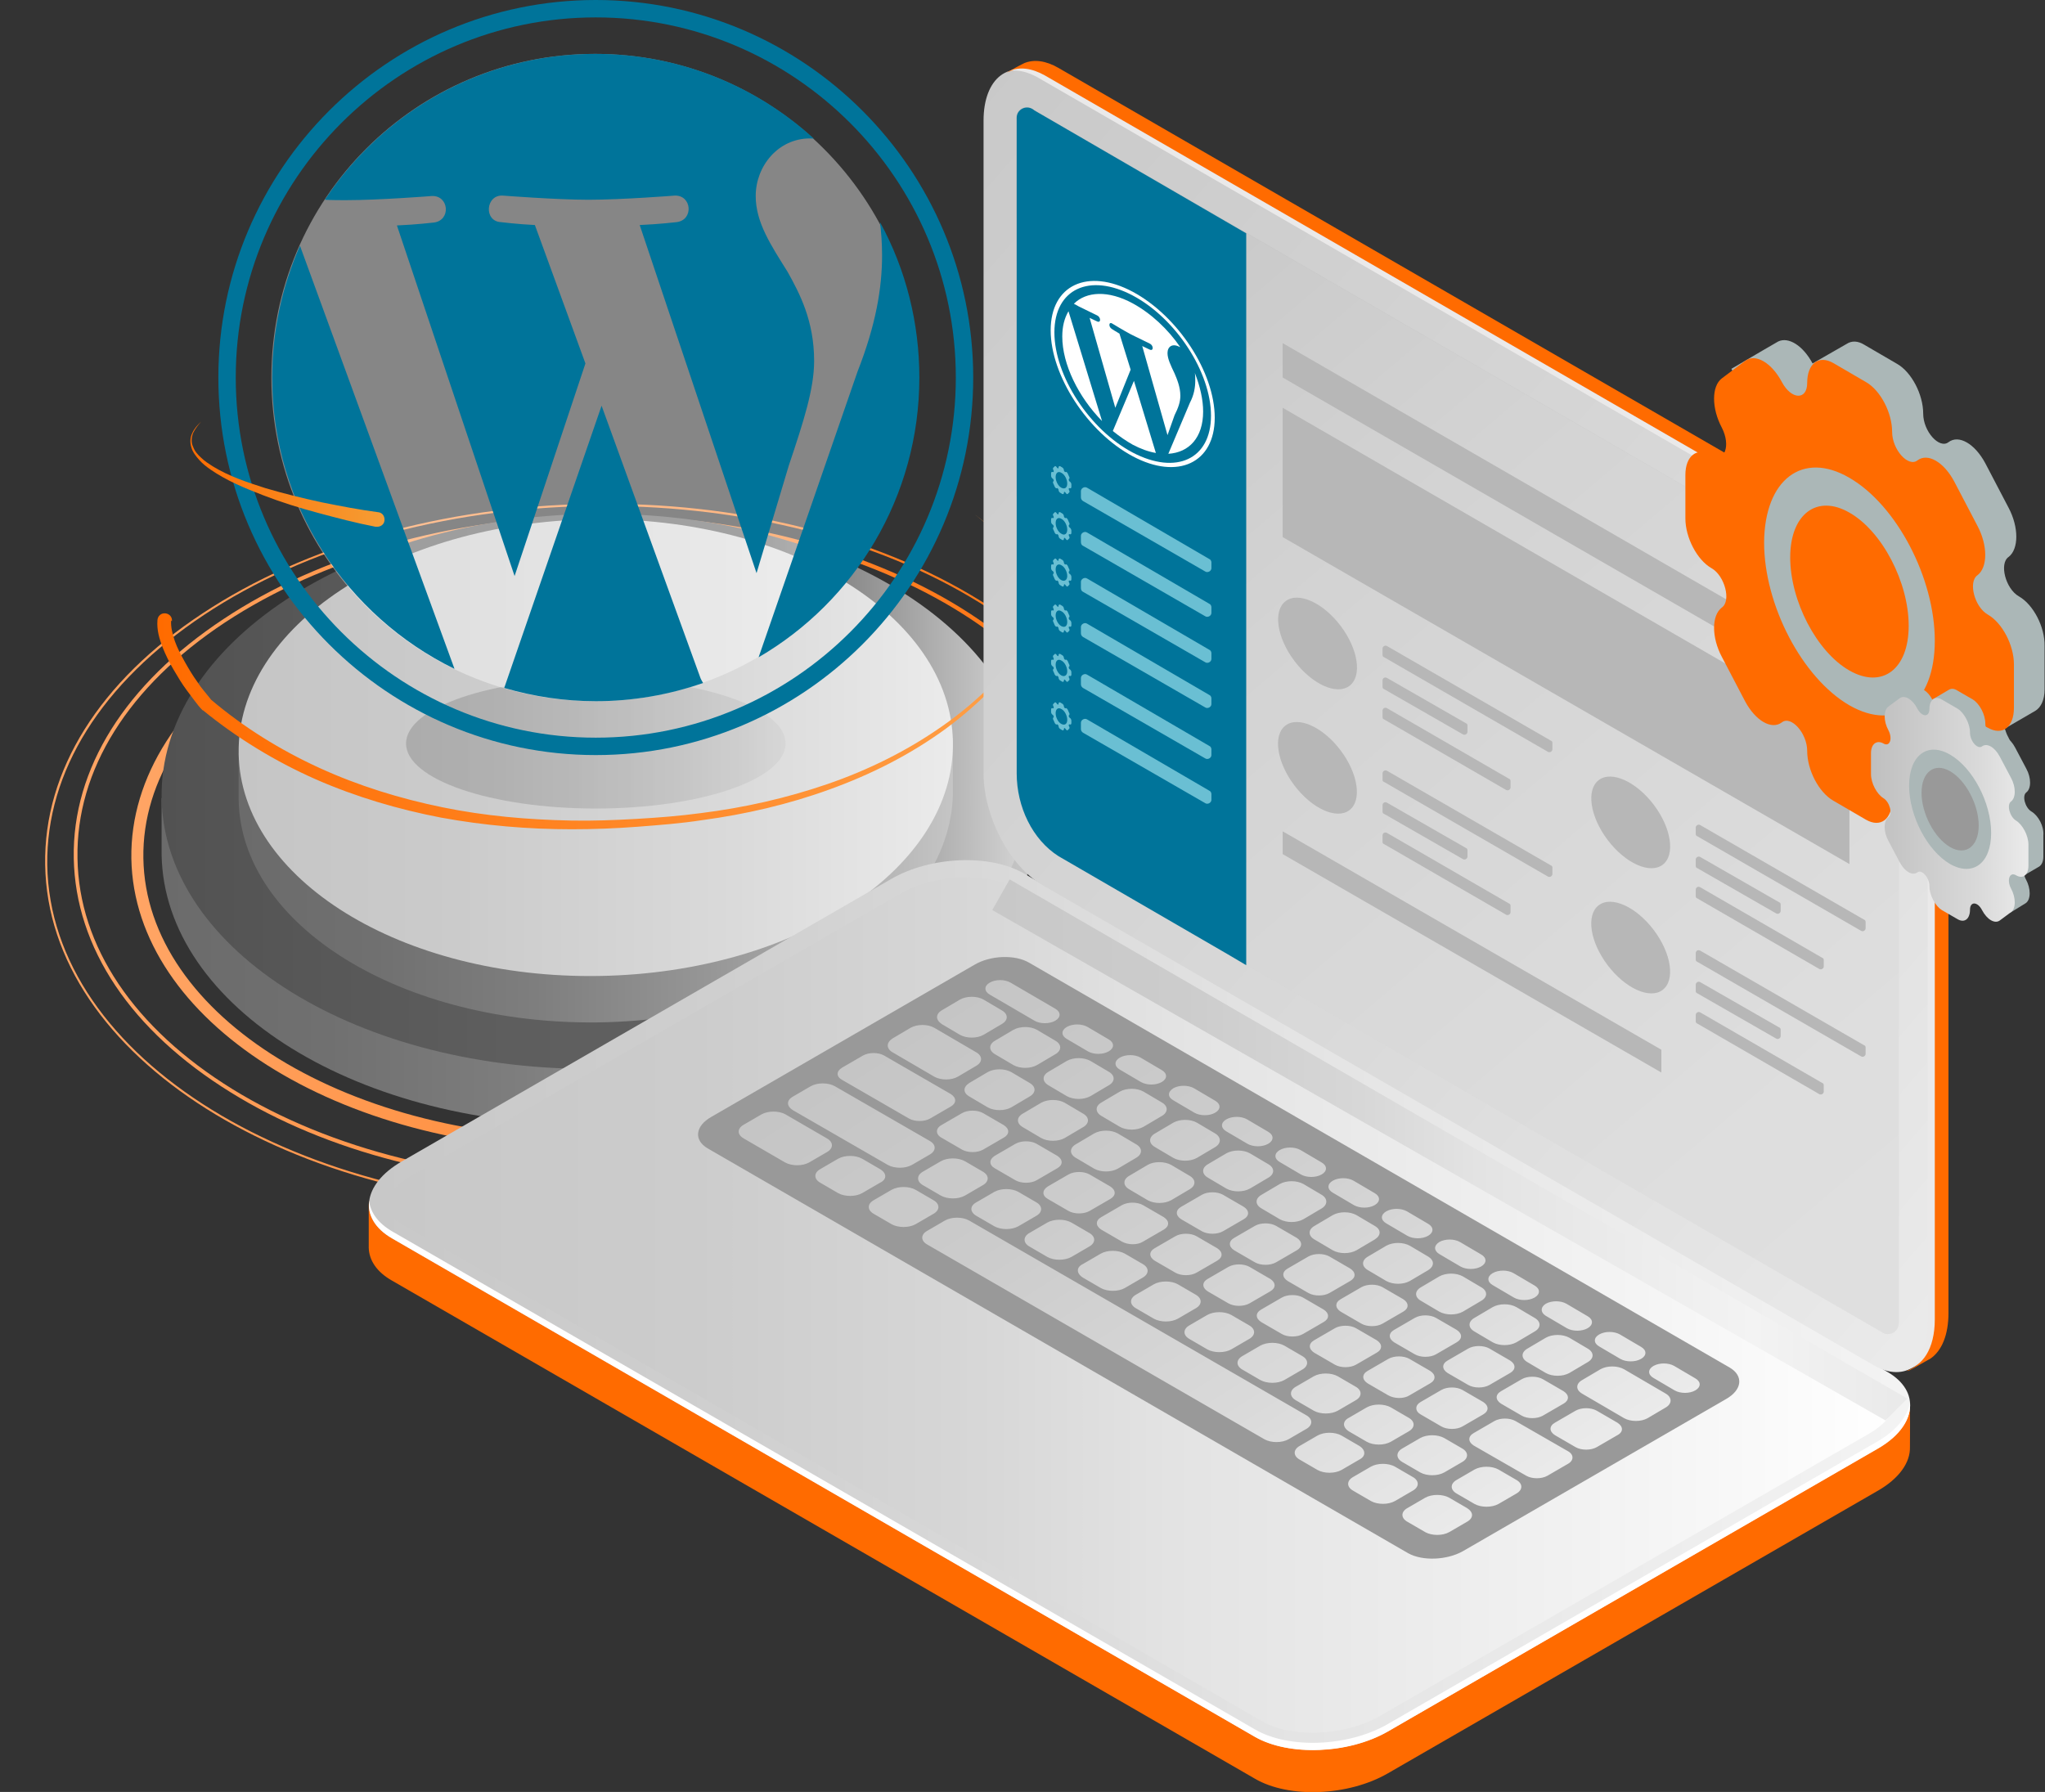 <svg width="453" height="397" viewBox="0 0 453 397" fill="none" xmlns="http://www.w3.org/2000/svg">
<rect x="0" y="0" width="453" height="397" fill="#333333" stroke="none"/>
<g clip-path="url(#clip0)">
<path d="M130.141 262.402C100.406 262.402 72.415 255.24 51.123 242.019C29.005 228.339 16.707 209.977 16.34 190.145C15.973 170.313 27.812 151.492 49.471 137.169C71.038 122.846 99.947 114.766 130.783 114.215C194.475 113.206 246.878 145.616 247.521 186.381C248.163 227.237 196.861 261.3 133.078 262.31C132.16 262.402 131.151 262.402 130.141 262.402ZM133.628 115.134C132.619 115.134 131.701 115.134 130.692 115.134C100.039 115.593 71.313 123.764 49.838 137.903C28.455 152.042 16.799 170.589 17.166 190.145C17.442 209.609 29.648 227.788 51.49 241.285C73.424 254.781 102.333 261.943 132.986 261.484C196.219 260.474 247.154 226.87 246.511 186.472C245.961 146.717 195.576 115.134 133.628 115.134Z" fill="url(#paint0_linear)"/>
<path d="M130.141 267.727C64.247 267.727 10.65 234.032 10.008 191.614C9.641 170.772 22.03 150.941 44.882 135.883C67.642 120.826 98.112 112.196 130.692 111.645V111.828V111.645C163.272 111.094 194.016 118.714 217.235 133.129C240.546 147.452 253.578 166.916 253.853 187.758C254.129 208.599 241.831 228.431 218.979 243.488C196.219 258.546 165.75 267.176 133.17 267.727C132.16 267.727 131.151 267.727 130.141 267.727ZM133.812 112.104C132.802 112.104 131.701 112.104 130.692 112.104C98.203 112.655 67.826 121.193 45.158 136.251C22.489 151.308 10.191 170.956 10.467 191.614C11.109 234.399 66.174 268.278 133.17 267.268C165.658 266.717 196.035 258.178 218.704 243.121C241.372 228.064 253.67 208.416 253.394 187.758C253.119 167.1 240.087 147.819 216.96 133.496C194.567 119.632 165.107 112.104 133.812 112.104Z" fill="url(#paint1_linear)"/>
<path d="M130.416 254.781C74.893 254.781 29.739 226.136 29.097 190.237C28.546 153.695 74.158 123.305 130.875 122.387C187.592 121.469 234.213 150.482 234.764 186.931C235.039 204.743 224.577 221.637 205.213 234.399C186.032 247.069 160.427 254.322 133.078 254.781C132.16 254.781 131.242 254.781 130.416 254.781ZM133.445 124.958C132.619 124.958 131.701 124.958 130.875 124.958C75.627 125.876 31.208 155.072 31.758 190.145C32.309 225.218 77.738 253.037 132.894 252.119C159.784 251.66 184.839 244.59 203.653 232.195C222.191 219.892 232.286 203.825 232.011 186.931C231.552 152.41 187.5 124.958 133.445 124.958Z" fill="url(#paint2_linear)"/>
<path d="M132.986 249.181C186.124 248.355 228.707 220.168 228.156 186.197L228.065 172.609L35.797 176.832V189.319C36.347 223.198 79.849 250.099 132.986 249.181Z" fill="url(#paint3_linear)"/>
<path d="M130.967 113.848C77.921 114.675 35.246 142.861 35.797 176.832C36.347 210.803 79.848 237.612 132.894 236.786C185.94 235.96 228.615 207.773 228.065 173.802C227.514 139.831 184.013 113.022 130.967 113.848Z" fill="url(#paint4_linear)"/>
<path d="M132.802 226.503C176.487 225.768 211.545 202.632 211.086 174.629V163.427L52.867 166.916V177.199C53.325 205.111 89.118 227.146 132.802 226.503Z" fill="url(#paint5_linear)"/>
<path d="M131.15 115.042C87.466 115.776 52.408 138.913 52.867 166.916C53.325 194.828 89.118 216.954 132.802 216.22C176.487 215.485 211.545 192.349 211.086 164.346C210.627 136.434 174.835 114.399 131.15 115.042Z" fill="url(#paint6_linear)"/>
<path opacity="0.31" d="M131.976 179.127C155.191 179.127 174.009 172.674 174.009 164.713C174.009 156.752 155.191 150.298 131.976 150.298C108.762 150.298 89.944 156.752 89.944 164.713C89.944 172.674 108.762 179.127 131.976 179.127Z" fill="url(#paint7_linear)"/>
<path opacity="0.41" d="M131.793 155.348C171.379 155.348 203.469 123.244 203.469 83.642C203.469 44.04 171.379 11.936 131.793 11.936C92.207 11.936 60.117 44.04 60.117 83.642C60.117 123.244 92.207 155.348 131.793 155.348Z" fill="white"/>
<path d="M60.3 83.642C60.3 112.012 76.82 136.526 100.681 148.186L66.449 54.445C62.411 63.627 60.3 73.542 60.3 83.642ZM180.342 79.969C180.342 71.063 177.13 65.004 174.468 60.229C170.797 54.353 167.401 49.304 167.401 43.428C167.401 36.817 172.357 30.666 179.424 30.666C179.699 30.666 180.066 30.666 180.342 30.757C167.585 19.097 150.607 11.936 131.885 11.936C106.83 11.936 84.804 24.79 71.956 44.254C73.608 44.346 75.26 44.346 76.544 44.346C84.07 44.346 95.634 43.428 95.634 43.428C99.488 43.244 99.947 48.844 96.092 49.304C96.092 49.304 92.238 49.763 87.924 49.946L113.989 127.62L129.682 80.52L118.485 49.855C114.631 49.671 110.96 49.212 110.96 49.212C107.105 49.028 107.564 43.06 111.419 43.336C111.419 43.336 123.258 44.254 130.324 44.254C137.85 44.254 149.414 43.336 149.414 43.336C153.268 43.152 153.727 48.753 149.872 49.212C149.872 49.212 146.018 49.671 141.704 49.855L167.585 126.978L174.743 103.106C178.047 93.282 180.342 86.121 180.342 79.969Z" fill="#00749A"/>
<path d="M133.261 89.885L111.694 152.41C118.302 154.338 125.093 155.348 131.976 155.348C140.052 155.348 148.129 153.971 155.746 151.308C155.562 151.033 155.379 150.665 155.195 150.298L133.261 89.885ZM194.934 49.212C195.209 51.507 195.393 53.986 195.393 56.557C195.393 63.81 194.016 71.981 189.978 82.264L168.044 145.616C189.335 133.221 203.652 110.084 203.652 83.642C203.652 71.614 200.716 59.77 194.934 49.212Z" fill="#00749A"/>
<path d="M131.976 0C85.906 0 48.37 37.552 48.37 83.642C48.37 129.732 85.906 167.284 131.976 167.284C178.047 167.284 215.583 129.732 215.583 83.642C215.583 37.552 178.047 0 131.976 0ZM131.976 163.427C88.016 163.427 52.224 127.62 52.224 83.642C52.224 39.663 88.016 3.856 131.976 3.856C175.936 3.856 211.729 39.663 211.729 83.642C211.729 127.62 175.936 163.427 131.976 163.427Z" fill="#00749A"/>
<path d="M37.907 137.536C37.816 138.822 38.183 140.474 38.733 142.035C39.284 143.596 40.11 145.157 40.936 146.626C41.762 148.095 42.68 149.655 43.689 151.033C44.148 151.767 44.699 152.502 45.249 153.144C45.8 153.787 46.351 154.522 46.809 155.072L46.718 154.981C53.968 161.132 62.136 166.182 70.763 170.13C79.389 174.078 88.567 176.924 98.02 178.852C107.381 180.78 117.017 181.606 126.562 181.79C131.334 181.882 136.198 181.698 140.97 181.423C145.743 181.147 150.515 180.78 155.287 180.137C164.832 178.944 174.193 176.832 183.278 173.711C192.364 170.589 201.083 166.274 208.884 160.765C212.83 158.01 216.501 154.889 219.897 151.492C223.384 148.278 225.862 143.871 226.688 139.189C227.514 134.506 226.871 129.548 224.944 125.141C223.017 120.734 219.897 116.878 215.95 114.032C219.897 116.786 223.109 120.643 225.128 125.05C227.147 129.457 227.881 134.414 227.055 139.281C226.321 144.055 223.843 148.646 220.355 151.951C216.96 155.44 213.289 158.653 209.434 161.499C201.633 167.192 192.915 171.599 183.737 174.904C174.652 178.209 165.107 180.413 155.563 181.698C150.79 182.433 145.926 182.8 141.154 183.167C136.29 183.535 131.518 183.718 126.653 183.718C116.925 183.718 107.289 182.892 97.744 181.147C88.2 179.311 78.839 176.557 69.845 172.609C60.943 168.661 52.499 163.519 44.974 157.368H44.882C44.148 156.633 43.597 155.899 43.047 155.164C42.496 154.43 41.945 153.695 41.395 152.961C40.294 151.492 39.376 149.931 38.458 148.37C37.54 146.809 36.714 145.157 35.98 143.32C35.338 141.576 34.695 139.648 34.879 137.353C34.971 136.434 35.705 135.792 36.623 135.884C37.54 135.975 38.183 136.71 38.091 137.628C37.907 137.444 37.907 137.444 37.907 137.536Z" fill="url(#paint8_linear)"/>
<path d="M83.152 116.695C78.839 115.868 74.709 114.766 70.579 113.665C66.449 112.563 62.319 111.278 58.281 109.717C54.243 108.156 50.205 106.503 46.626 104.024C45.708 103.382 44.882 102.739 44.148 101.913C43.414 101.086 42.68 100.168 42.404 99.158C42.037 98.056 42.129 96.863 42.588 95.945C43.047 94.935 43.781 94.109 44.607 93.374C43.873 94.109 43.23 95.027 42.771 95.945C42.404 96.955 42.312 98.056 42.771 98.975C43.138 99.985 43.781 100.719 44.607 101.454C45.341 102.188 46.259 102.739 47.085 103.29C50.664 105.493 54.794 106.871 58.832 108.156C62.87 109.35 67 110.359 71.222 111.278C75.351 112.104 79.573 112.93 83.795 113.481C84.712 113.573 85.263 114.399 85.171 115.317C85.079 116.235 84.254 116.786 83.336 116.695C83.244 116.695 83.244 116.695 83.152 116.695Z" fill="url(#paint9_linear)"/>
<path d="M277.986 394.062L86.819 283.703C83.423 281.775 81.772 279.204 81.68 276.449C81.68 276.358 81.68 267.084 81.68 266.993C81.772 263.687 84.158 269.472 88.93 266.717L197.408 204.101C206.126 199.051 219.342 198.5 226.867 202.907L418.034 313.358C420.512 314.827 422.347 308.676 422.99 310.604C423.173 311.247 423.082 319.969 423.082 320.612C423.173 324.009 420.696 327.589 415.831 330.344L307.445 392.868C298.727 397.918 285.511 398.469 277.986 394.062Z" fill="#FF6B00"/>
<path d="M277.986 384.789L86.819 274.338C79.293 270.022 80.211 262.402 88.93 257.352L197.408 194.736C206.126 189.686 219.342 189.135 226.867 193.542L418.034 303.902C425.559 308.217 424.642 315.837 415.923 320.887L307.445 383.595C298.727 388.553 285.511 389.104 277.986 384.789Z" fill="url(#paint10_linear)"/>
<path d="M290.742 383.871C286.429 383.871 282.574 383.044 279.821 381.484L88.746 271.032C87.553 270.39 85.534 268.921 85.534 266.993C85.534 264.973 87.553 262.586 90.857 260.657L199.335 198.041C203.373 195.746 208.696 194.368 214.111 194.368C218.424 194.368 222.279 195.195 225.032 196.756L416.198 307.207C417.392 307.849 419.411 309.318 419.411 311.247C419.411 313.266 417.392 315.654 414.088 317.582L305.61 380.198C301.48 382.585 296.065 383.871 290.742 383.871Z" fill="url(#paint11_linear)"/>
<path d="M415.923 319.326L307.445 381.943C298.727 386.992 285.511 387.543 277.986 383.136L86.819 272.777C83.699 270.941 82.047 268.553 81.771 266.074C81.404 269.196 83.056 272.134 86.819 274.338L277.986 384.789C285.511 389.104 298.727 388.645 307.445 383.595L415.923 320.979C421.063 318.041 423.449 314.185 423.082 310.696C422.623 313.634 420.237 316.847 415.923 319.326Z" fill="white"/>
<path d="M311.942 344.116L156.751 254.414C153.631 252.578 153.998 249.456 157.577 247.436L215.854 213.741C219.433 211.629 224.848 211.446 227.968 213.282L383.16 302.983C386.28 304.82 385.913 307.941 382.334 309.961L324.057 343.657C320.477 345.677 315.063 345.86 311.942 344.116Z" fill="#999999"/>
<path d="M219.25 220.352L229.162 226.136C230.446 226.87 232.466 226.87 233.75 226.136C235.035 225.401 235.035 224.208 233.75 223.473L223.839 217.689C222.554 216.954 220.535 216.954 219.25 217.689C217.965 218.423 217.965 219.617 219.25 220.352ZM236.32 230.176L241.001 232.93C242.285 233.664 244.304 233.664 245.589 232.93C246.874 232.195 246.874 231.002 245.589 230.267L240.909 227.513C239.624 226.778 237.605 226.778 236.32 227.513C235.035 228.247 235.035 229.441 236.32 230.176ZM248.067 236.97L252.748 239.724C254.033 240.459 256.052 240.459 257.336 239.724C258.621 238.99 258.621 237.796 257.336 237.062L252.656 234.307C251.371 233.573 249.352 233.573 248.067 234.307C246.782 235.042 246.782 236.235 248.067 236.97ZM259.906 243.764L264.587 246.518C265.872 247.253 267.891 247.253 269.175 246.518C270.46 245.784 270.46 244.59 269.175 243.856L264.495 241.101C263.21 240.367 261.191 240.367 259.906 241.101C258.621 241.928 258.621 243.029 259.906 243.764ZM271.653 250.65L276.334 253.404C277.619 254.139 279.638 254.139 280.923 253.404C282.207 252.67 282.207 251.476 280.923 250.742L276.242 247.987C274.957 247.253 272.938 247.253 271.653 247.987C270.368 248.722 270.368 249.915 271.653 250.65ZM283.492 257.444L288.173 260.198C289.458 260.933 291.477 260.933 292.762 260.198C294.046 259.464 294.046 258.27 292.762 257.536L288.081 254.781C286.796 254.047 284.777 254.047 283.492 254.781C282.207 255.516 282.207 256.71 283.492 257.444ZM295.239 264.238L299.92 266.993C301.205 267.727 303.224 267.727 304.509 266.993C305.794 266.258 305.794 265.065 304.509 264.33L299.828 261.576C298.543 260.841 296.524 260.841 295.239 261.576C293.955 262.31 293.955 263.504 295.239 264.238ZM307.078 271.032L311.759 273.787C313.044 274.521 315.063 274.521 316.348 273.787C317.632 273.052 317.632 271.859 316.348 271.124L311.667 268.37C310.382 267.635 308.363 267.635 307.078 268.37C305.794 269.104 305.794 270.298 307.078 271.032ZM318.826 277.827L323.506 280.581C324.791 281.315 326.81 281.315 328.095 280.581C329.38 279.846 329.38 278.653 328.095 277.918L323.414 275.164C322.129 274.429 320.11 274.429 318.826 275.164C317.541 275.99 317.632 277.092 318.826 277.827ZM330.664 284.713L335.345 287.467C336.63 288.201 338.649 288.201 339.934 287.467C341.219 286.732 341.219 285.539 339.934 284.804L335.253 282.05C333.968 281.315 331.949 281.315 330.664 282.05C329.38 282.784 329.38 283.978 330.664 284.713ZM342.412 291.507L347.092 294.261C348.377 294.996 350.396 294.996 351.681 294.261C352.966 293.527 352.966 292.333 351.681 291.599L347 288.844C345.716 288.11 343.696 288.11 342.412 288.844C341.219 289.579 341.219 290.772 342.412 291.507ZM354.251 298.301L358.931 301.055C360.216 301.79 362.235 301.79 363.52 301.055C364.805 300.321 364.805 299.127 363.52 298.393L358.839 295.638C357.554 294.904 355.535 294.904 354.251 295.638C352.966 296.373 352.966 297.566 354.251 298.301ZM366.273 305.279L370.954 308.033C372.238 308.768 374.257 308.768 375.542 308.033C376.827 307.299 376.827 306.105 375.542 305.37L370.862 302.616C369.577 301.882 367.558 301.882 366.273 302.616C364.988 303.351 364.988 304.544 366.273 305.279ZM208.604 226.87L212.642 229.257C214.111 230.084 216.405 230.084 217.873 229.257L221.911 226.87C223.38 226.044 223.38 224.667 221.911 223.84L217.873 221.453C216.405 220.627 214.111 220.627 212.642 221.453L208.604 223.84C207.228 224.667 207.228 225.952 208.604 226.87ZM229.712 235.96L233.75 233.573C235.219 232.746 235.219 231.369 233.75 230.543L229.712 228.156C228.244 227.329 225.95 227.329 224.481 228.156L220.443 230.543C218.975 231.369 218.975 232.746 220.443 233.573L224.481 235.96C225.95 236.786 228.244 236.786 229.712 235.96ZM232.282 240.459L236.32 242.846C237.788 243.672 240.083 243.672 241.551 242.846L245.589 240.459C247.058 239.632 247.058 238.255 245.589 237.429L241.551 235.042C240.083 234.215 237.788 234.215 236.32 235.042L232.282 237.429C230.814 238.255 230.814 239.632 232.282 240.459ZM244.029 247.253L248.067 249.64C249.536 250.466 251.83 250.466 253.298 249.64L257.336 247.253C258.805 246.426 258.805 245.049 257.336 244.223L253.298 241.836C251.83 241.009 249.536 241.009 248.067 241.836L244.029 244.223C242.561 245.049 242.561 246.426 244.029 247.253ZM269.175 251.109L265.137 248.722C263.669 247.895 261.375 247.895 259.906 248.722L255.868 251.109C254.4 251.935 254.4 253.312 255.868 254.139L259.906 256.526C261.375 257.352 263.669 257.352 265.137 256.526L269.175 254.139C270.552 253.312 270.552 251.935 269.175 251.109ZM280.923 257.903L276.885 255.516C275.416 254.69 273.122 254.69 271.653 255.516L267.615 257.903C266.147 258.729 266.147 260.107 267.615 260.933L271.653 263.32C273.122 264.146 275.416 264.146 276.885 263.32L280.923 260.933C282.391 260.107 282.391 258.729 280.923 257.903ZM292.762 264.697L288.723 262.31C287.255 261.484 284.961 261.484 283.492 262.31L279.454 264.697C277.986 265.524 277.986 266.901 279.454 267.727L283.492 270.114C284.961 270.941 287.255 270.941 288.723 270.114L292.762 267.727C294.138 266.901 294.138 265.524 292.762 264.697ZM304.509 271.583L300.471 269.196C299.002 268.37 296.708 268.37 295.239 269.196L291.201 271.583C289.733 272.41 289.733 273.787 291.201 274.613L295.239 277C296.708 277.827 299.002 277.827 300.471 277L304.509 274.613C305.977 273.695 305.977 272.41 304.509 271.583ZM316.348 278.377L312.31 275.99C310.841 275.164 308.547 275.164 307.078 275.99L303.04 278.377C301.572 279.204 301.572 280.581 303.04 281.407L307.078 283.794C308.547 284.621 310.841 284.621 312.31 283.794L316.348 281.407C317.816 280.489 317.724 279.204 316.348 278.377ZM328.095 285.172L324.057 282.784C322.588 281.958 320.294 281.958 318.826 282.784L314.787 285.172C313.319 285.998 313.319 287.375 314.787 288.201L318.826 290.589C320.294 291.415 322.588 291.415 324.057 290.589L328.095 288.201C329.563 287.375 329.563 285.998 328.095 285.172ZM326.626 294.996L330.664 297.383C332.133 298.209 334.427 298.209 335.896 297.383L339.934 294.996C341.402 294.169 341.402 292.792 339.934 291.966L335.896 289.579C334.427 288.752 332.133 288.752 330.664 289.579L326.626 291.966C325.158 292.792 325.158 294.169 326.626 294.996ZM351.681 298.76L347.643 296.373C346.174 295.546 343.88 295.546 342.412 296.373L338.374 298.76C336.905 299.586 336.905 300.963 338.374 301.79L342.412 304.177C343.88 305.003 346.174 305.003 347.643 304.177L351.681 301.79C353.149 300.963 353.149 299.586 351.681 298.76ZM369.026 308.768L359.757 303.351C358.289 302.524 355.994 302.524 354.526 303.351L350.488 305.738C349.019 306.564 349.019 307.941 350.488 308.768L359.757 314.185C361.225 315.011 363.52 315.011 364.988 314.185L369.026 311.797C370.403 310.971 370.403 309.594 369.026 308.768ZM197.683 233.114L206.952 238.531C208.421 239.357 210.715 239.357 212.183 238.531L216.221 236.143C217.69 235.317 217.69 233.94 216.221 233.114L206.952 227.697C205.484 226.87 203.189 226.87 201.721 227.697L197.683 230.084C196.306 231.002 196.306 232.287 197.683 233.114ZM214.753 242.938L218.791 245.325C220.26 246.151 222.554 246.151 224.022 245.325L228.06 242.938C229.529 242.111 229.529 240.734 228.06 239.908L224.022 237.521C222.554 236.694 220.26 236.694 218.791 237.521L214.753 239.908C213.285 240.826 213.285 242.111 214.753 242.938ZM230.63 252.119C232.098 252.945 234.393 252.945 235.861 252.119L239.899 249.732C241.368 248.905 241.368 247.528 239.899 246.702L235.861 244.315C234.393 243.488 232.098 243.488 230.63 244.315L226.592 246.702C225.124 247.528 225.124 248.905 226.592 249.732L230.63 252.119ZM242.377 258.913C243.846 259.739 246.14 259.739 247.608 258.913L251.646 256.526C253.115 255.7 253.115 254.322 251.646 253.496L247.608 251.109C246.14 250.283 243.846 250.283 242.377 251.109L238.339 253.496C236.871 254.322 236.871 255.7 238.339 256.526L242.377 258.913ZM254.216 258.087L250.178 260.474C248.71 261.3 248.71 262.677 250.178 263.504L254.216 265.891C255.685 266.717 257.979 266.717 259.447 265.891L263.485 263.504C264.954 262.677 264.954 261.3 263.485 260.474L259.447 258.087C257.979 257.26 255.593 257.26 254.216 258.087ZM266.239 264.697L261.65 267.36C260.365 268.094 260.365 269.288 261.65 270.114L266.239 272.777C267.523 273.511 269.634 273.511 270.919 272.777L275.508 270.114C276.793 269.38 276.793 268.186 275.508 267.36L270.919 264.697C269.634 263.963 267.523 263.963 266.239 264.697ZM277.986 271.583L273.397 274.246C272.112 274.98 272.112 276.174 273.397 277L277.986 279.663C279.271 280.397 281.381 280.397 282.666 279.663L287.255 277C288.54 276.266 288.54 275.072 287.255 274.246L282.666 271.583C281.381 270.849 279.271 270.849 277.986 271.583ZM289.825 278.377L285.236 281.04C283.951 281.775 283.951 282.968 285.236 283.794L289.825 286.457C291.11 287.191 293.22 287.191 294.505 286.457L299.094 283.794C300.379 283.06 300.379 281.866 299.094 281.04L294.505 278.377C293.22 277.643 291.11 277.643 289.825 278.377ZM301.572 285.172L296.983 287.834C295.698 288.569 295.698 289.762 296.983 290.589L301.572 293.251C302.857 293.986 304.968 293.986 306.252 293.251L310.841 290.589C312.126 289.854 312.126 288.66 310.841 287.834L306.252 285.172C304.968 284.437 302.857 284.437 301.572 285.172ZM313.411 291.966L308.822 294.628C307.537 295.363 307.537 296.556 308.822 297.383L313.411 300.045C314.696 300.78 316.807 300.78 318.091 300.045L322.68 297.383C323.965 296.648 323.965 295.455 322.68 294.628L318.091 291.966C316.807 291.231 314.696 291.231 313.411 291.966ZM329.93 306.84L334.519 304.177C335.804 303.442 335.804 302.249 334.519 301.423L329.93 298.76C328.645 298.025 326.535 298.025 325.25 298.76L320.661 301.423C319.376 302.157 319.376 303.351 320.661 304.177L325.25 306.84C326.535 307.574 328.645 307.574 329.93 306.84ZM341.769 313.634L346.358 310.971C347.643 310.237 347.643 309.043 346.358 308.217L341.769 305.554C340.484 304.82 338.374 304.82 337.089 305.554L332.5 308.217C331.215 308.951 331.215 310.145 332.5 310.971L337.089 313.634C338.374 314.368 340.484 314.368 341.769 313.634ZM358.289 315.194L353.7 312.532C352.415 311.797 350.304 311.797 349.019 312.532L344.431 315.194C343.146 315.929 343.146 317.123 344.431 317.949L349.019 320.611C350.304 321.346 352.415 321.346 353.7 320.611L358.289 317.949C359.665 317.214 359.574 316.021 358.289 315.194ZM186.578 239.265L201.354 247.804C202.639 248.538 204.75 248.538 206.034 247.804L210.623 245.141C211.908 244.407 211.908 243.213 210.623 242.387L195.847 233.848C194.563 233.114 192.452 233.114 191.167 233.848L186.578 236.511C185.202 237.337 185.202 238.531 186.578 239.265ZM208.512 252.027L213.101 254.69C214.386 255.424 216.497 255.424 217.782 254.69L222.37 252.027C223.655 251.293 223.655 250.099 222.37 249.273L217.782 246.61C216.497 245.876 214.386 245.876 213.101 246.61L208.512 249.273C207.228 250.007 207.228 251.293 208.512 252.027ZM220.351 258.821L224.94 261.484C226.225 262.218 228.336 262.218 229.621 261.484L234.209 258.821C235.494 258.087 235.494 256.893 234.209 256.067L229.621 253.404C228.336 252.67 226.225 252.67 224.94 253.404L220.351 256.067C219.066 256.893 219.066 258.087 220.351 258.821ZM232.098 265.615L236.687 268.278C237.972 269.012 240.083 269.012 241.368 268.278L245.956 265.615C247.241 264.881 247.241 263.687 245.956 262.861L241.368 260.198C240.083 259.464 237.972 259.464 236.687 260.198L232.098 262.861C230.814 263.687 230.814 264.881 232.098 265.615ZM253.207 275.072L257.795 272.41C259.08 271.675 259.08 270.482 257.795 269.655L253.207 266.993C251.922 266.258 249.811 266.258 248.526 266.993L243.937 269.655C242.653 270.39 242.653 271.583 243.937 272.41L248.526 275.072C249.811 275.807 251.922 275.898 253.207 275.072ZM265.046 281.958L269.634 279.296C270.919 278.561 270.919 277.367 269.634 276.541L265.046 273.879C263.761 273.144 261.65 273.144 260.365 273.879L255.776 276.541C254.491 277.276 254.491 278.469 255.776 279.296L260.365 281.958C261.65 282.693 263.761 282.693 265.046 281.958ZM276.793 288.752L281.381 286.09C282.666 285.355 282.666 284.162 281.381 283.335L276.793 280.673C275.508 279.938 273.397 279.938 272.112 280.673L267.523 283.335C266.239 284.07 266.239 285.263 267.523 286.09L272.112 288.752C273.397 289.487 275.508 289.487 276.793 288.752ZM288.632 295.546L293.22 292.884C294.505 292.149 294.505 290.956 293.22 290.13L288.632 287.467C287.347 286.732 285.236 286.732 283.951 287.467L279.362 290.13C278.078 290.864 278.078 292.058 279.362 292.884L283.951 295.546C285.236 296.281 287.347 296.281 288.632 295.546ZM300.379 302.341L304.968 299.678C306.252 298.944 306.252 297.75 304.968 296.924L300.379 294.261C299.094 293.527 296.983 293.527 295.698 294.261L291.11 296.924C289.825 297.658 289.825 298.852 291.11 299.678L295.698 302.341C296.983 303.075 299.094 303.075 300.379 302.341ZM312.218 309.135L316.807 306.472C318.091 305.738 318.091 304.544 316.807 303.718L312.218 301.055C310.933 300.321 308.822 300.321 307.537 301.055L302.949 303.718C301.664 304.452 301.664 305.646 302.949 306.472L307.537 309.135C308.822 309.869 310.933 309.961 312.218 309.135ZM314.696 313.358L319.284 316.021C320.569 316.755 322.68 316.755 323.965 316.021L328.554 313.358C329.839 312.624 329.839 311.43 328.554 310.604L323.965 307.941C322.68 307.207 320.569 307.207 319.284 307.941L314.696 310.604C313.411 311.338 313.411 312.624 314.696 313.358ZM347.367 321.53L335.712 314.827C334.427 314.093 332.316 314.093 331.032 314.827L326.443 317.49C325.158 318.224 325.158 319.418 326.443 320.244L338.098 326.947C339.383 327.681 341.494 327.681 342.779 326.947L347.367 324.284C348.652 323.549 348.652 322.264 347.367 321.53ZM175.657 245.967L196.673 258.087C198.142 258.913 200.528 258.913 201.996 258.087L205.943 255.791C207.411 254.965 207.411 253.588 205.943 252.762L184.926 240.642C183.458 239.816 181.072 239.816 179.603 240.642L175.657 242.938C174.189 243.764 174.189 245.049 175.657 245.967ZM204.474 262.586L208.421 264.881C209.889 265.707 212.275 265.707 213.744 264.881L217.69 262.586C219.158 261.759 219.158 260.382 217.69 259.556L213.744 257.26C212.275 256.434 209.889 256.434 208.421 257.26L204.474 259.556C203.006 260.382 203.006 261.759 204.474 262.586ZM216.313 269.38L220.26 271.675C221.728 272.501 224.114 272.501 225.582 271.675L229.529 269.38C230.997 268.553 230.997 267.176 229.529 266.35L225.582 264.055C224.114 263.228 221.728 263.228 220.26 264.055L216.313 266.35C214.753 267.176 214.845 268.553 216.313 269.38ZM228.06 276.174L232.007 278.469C233.475 279.296 235.861 279.296 237.33 278.469L241.276 276.174C242.744 275.348 242.744 273.97 241.276 273.144L237.33 270.849C235.861 270.022 233.475 270.022 232.007 270.849L228.06 273.144C226.592 273.97 226.592 275.348 228.06 276.174ZM239.899 283.06L243.846 285.355C245.314 286.182 247.7 286.182 249.169 285.355L253.115 283.06C254.583 282.234 254.583 280.856 253.115 280.03L249.169 277.735C247.7 276.908 245.314 276.908 243.846 277.735L239.899 280.03C238.339 280.765 238.431 282.142 239.899 283.06ZM251.646 289.854L255.593 292.149C257.061 292.976 259.447 292.976 260.916 292.149L264.862 289.854C266.33 289.028 266.33 287.651 264.862 286.824L260.916 284.529C259.447 283.703 257.061 283.703 255.593 284.529L251.646 286.824C250.178 287.651 250.178 289.028 251.646 289.854ZM263.485 296.648L267.432 298.944C268.9 299.77 271.286 299.77 272.755 298.944L276.701 296.648C278.169 295.822 278.169 294.445 276.701 293.618L272.755 291.323C271.286 290.497 268.9 290.497 267.432 291.323L263.485 293.618C262.017 294.445 262.017 295.822 263.485 296.648ZM275.233 303.442L279.179 305.738C280.647 306.564 283.033 306.564 284.502 305.738L288.448 303.442C289.916 302.616 289.916 301.239 288.448 300.413L284.502 298.117C283.033 297.291 280.647 297.291 279.179 298.117L275.233 300.413C273.764 301.239 273.764 302.616 275.233 303.442ZM287.071 310.237L291.018 312.532C292.486 313.358 294.872 313.358 296.341 312.532L300.287 310.237C301.755 309.41 301.755 308.033 300.287 307.207L296.341 304.911C294.872 304.085 292.486 304.085 291.018 304.911L287.071 307.207C285.603 308.033 285.603 309.41 287.071 310.237ZM298.819 317.123L302.765 319.418C304.233 320.244 306.62 320.244 308.088 319.418L312.034 317.123C313.503 316.296 313.503 314.919 312.034 314.093L308.088 311.797C306.62 310.971 304.233 310.971 302.765 311.797L298.819 314.093C297.35 314.827 297.35 316.204 298.819 317.123ZM310.658 323.917L314.604 326.212C316.072 327.038 318.458 327.038 319.927 326.212L323.873 323.917C325.342 323.09 325.342 321.713 323.873 320.887L319.927 318.592C318.458 317.765 316.072 317.765 314.604 318.592L310.658 320.887C309.189 321.713 309.189 323.09 310.658 323.917ZM335.896 327.865L331.949 325.569C330.481 324.743 328.095 324.743 326.626 325.569L322.68 327.865C321.212 328.691 321.212 330.068 322.68 330.895L326.626 333.19C328.095 334.016 330.481 334.016 331.949 333.19L335.896 330.895C337.364 330.068 337.364 328.691 335.896 327.865ZM183.183 252.211L174.005 246.886C172.537 246.059 170.151 246.059 168.682 246.886L164.736 249.181C163.267 250.007 163.267 251.384 164.736 252.211L173.913 257.536C175.382 258.362 177.768 258.362 179.236 257.536L183.183 255.241C184.651 254.414 184.651 253.037 183.183 252.211ZM194.93 259.005L190.983 256.71C189.515 255.883 187.129 255.883 185.66 256.71L181.714 259.005C180.246 259.831 180.246 261.208 181.714 262.035L185.66 264.33C187.129 265.156 189.515 265.156 190.983 264.33L194.93 262.035C196.49 261.3 196.49 259.923 194.93 259.005ZM206.769 265.891L202.822 263.596C201.354 262.769 198.968 262.769 197.499 263.596L193.553 265.891C192.085 266.717 192.085 268.094 193.553 268.921L197.499 271.216C198.968 272.042 201.354 272.042 202.822 271.216L206.769 268.921C208.237 268.094 208.237 266.717 206.769 265.891ZM289.366 313.542L214.661 270.39C213.193 269.563 210.807 269.563 209.338 270.39L205.392 272.685C203.924 273.511 203.924 274.889 205.392 275.715L280.097 318.867C281.565 319.693 283.951 319.693 285.42 318.867L289.366 316.572C290.834 315.745 290.834 314.368 289.366 313.542ZM301.113 320.336L297.167 318.041C295.698 317.214 293.312 317.214 291.844 318.041L287.897 320.336C286.429 321.162 286.429 322.54 287.897 323.366L291.844 325.661C293.312 326.488 295.698 326.488 297.167 325.661L301.113 323.366C302.581 322.631 302.581 321.254 301.113 320.336ZM312.952 327.222L309.006 324.927C307.537 324.1 305.151 324.1 303.683 324.927L299.736 327.222C298.268 328.048 298.268 329.426 299.736 330.252L303.683 332.547C305.151 333.374 307.537 333.374 309.006 332.547L312.952 330.252C314.42 329.426 314.42 328.048 312.952 327.222ZM324.974 334.108L321.028 331.813C319.56 330.986 317.174 330.986 315.705 331.813L311.759 334.108C310.291 334.934 310.291 336.312 311.759 337.138L315.705 339.433C317.174 340.259 319.56 340.259 321.028 339.433L324.974 337.138C326.443 336.312 326.443 335.026 324.974 334.108Z" fill="url(#paint12_linear)"/>
<path d="M415.005 302.433L230.814 196.021C223.655 191.89 217.873 180.872 217.873 171.323V26.718C217.873 17.169 223.655 12.854 230.814 16.985L415.005 123.397C422.164 127.528 427.946 138.546 427.946 148.095V292.609C427.854 302.157 422.072 306.564 415.005 302.433Z" fill="url(#paint13_linear)"/>
<path d="M416.657 294.996L234.393 189.686C228.611 186.013 225.124 178.76 225.124 171.323V26.075C225.124 24.331 227.051 23.229 228.611 24.147C228.795 24.239 228.886 24.331 228.978 24.422L411.334 129.824C418.126 133.772 420.604 140.75 420.604 148.186V293.068C420.604 294.996 418.585 296.189 416.933 295.179C416.841 295.087 416.749 294.996 416.657 294.996Z" fill="url(#paint14_linear)"/>
<path d="M411.334 129.732L228.978 24.331C228.886 24.239 228.795 24.239 228.611 24.055C227.051 23.137 225.124 24.239 225.124 25.983V171.232C225.124 178.668 228.703 186.013 234.393 189.594L416.657 294.996C416.749 294.996 416.841 295.087 416.933 295.179C418.585 296.097 420.604 294.904 420.604 293.068V148.095C420.604 140.658 418.218 133.68 411.334 129.732ZM419.227 292.976C419.227 293.618 418.676 293.986 418.218 293.986C418.034 293.986 417.85 293.986 417.759 293.894L235.127 188.401C229.988 185.095 226.592 178.393 226.592 171.232V26.075C226.592 25.524 227.051 25.249 227.418 25.249C227.601 25.249 227.693 25.249 227.877 25.34L410.692 131.017C417.759 135.057 419.227 142.586 419.227 148.186V292.976Z" fill="url(#paint15_linear)"/>
<path d="M418.676 121.469L234.484 15.057C231.639 13.405 229.07 13.129 226.959 13.956C226.684 14.047 223.104 15.976 222.829 16.159C225.032 15.057 227.785 15.333 230.905 17.077L415.097 123.489C422.256 127.62 428.037 138.638 428.037 148.186V292.7C428.037 298.668 425.743 302.524 422.347 303.718C422.623 303.718 422.99 303.626 423.449 303.351C423.632 303.259 427.487 301.055 427.67 300.963C430.148 299.219 431.617 295.73 431.617 290.864V146.167C431.525 136.618 425.743 125.6 418.676 121.469Z" fill="#FF6B00"/>
<path d="M415.648 123.121L231.456 16.71C228.519 15.057 225.858 14.782 223.655 15.7C225.491 15.425 227.601 15.884 229.896 17.169L414.088 123.581C421.246 127.712 427.028 138.73 427.028 148.278V292.792C427.028 298.393 425.009 302.249 421.888 303.534C425.835 302.892 428.588 298.852 428.588 292.333V147.819C428.496 138.271 422.714 127.253 415.648 123.121Z" fill="url(#paint16_radial)"/>
<path d="M417.67 314.695L219.801 201.622L223.655 194.828L422.51 309.854L417.67 314.695Z" fill="url(#paint17_linear)"/>
<path d="M416.657 294.996L234.393 189.686C228.611 186.013 225.123 178.76 225.123 171.323V26.075C225.123 24.331 227.051 23.229 228.611 24.147C228.794 24.239 228.886 24.331 228.978 24.422L411.334 129.824C418.125 133.772 420.603 140.75 420.603 148.186V293.068C420.603 294.996 418.584 296.189 416.932 295.179C416.841 295.087 416.749 294.996 416.657 294.996Z" fill="url(#paint18_linear)"/>
<path d="M272.02 211.446L234.484 189.686C228.702 186.013 225.215 178.76 225.215 171.323V26.075C225.215 24.331 227.142 23.229 228.702 24.147C228.886 24.239 228.978 24.331 229.069 24.422L276.058 51.691V213.833L272.02 211.446Z" fill="#00749A"/>
<path d="M239.899 111.002L266.973 126.61C267.523 126.978 268.349 126.519 268.349 125.876V124.59C268.349 124.315 268.166 123.948 267.89 123.856L240.817 108.064C240.266 107.697 239.44 108.156 239.44 108.799V110.176C239.44 110.543 239.624 110.818 239.899 111.002Z" fill="#6ABFD3"/>
<path d="M239.899 120.918L266.973 136.526C267.523 136.893 268.349 136.434 268.349 135.792V134.506C268.349 134.231 268.166 133.863 267.89 133.772L240.817 117.98C240.266 117.613 239.44 118.072 239.44 118.714V120.092C239.44 120.459 239.624 120.826 239.899 120.918Z" fill="#6ABFD3"/>
<path d="M239.899 131.109L266.973 146.717C267.523 147.085 268.349 146.626 268.349 145.983V144.697C268.349 144.422 268.166 144.055 267.89 143.963L240.817 128.171C240.266 127.804 239.44 128.263 239.44 128.906V130.283C239.44 130.65 239.624 131.017 239.899 131.109Z" fill="#6ABFD3"/>
<path d="M239.899 141.117L266.973 156.725C267.523 157.092 268.349 156.633 268.349 155.991V154.705C268.349 154.43 268.166 154.062 267.89 153.971L240.817 138.179C240.266 137.812 239.44 138.271 239.44 138.913V140.291C239.44 140.658 239.624 140.933 239.899 141.117Z" fill="#6ABFD3"/>
<path d="M239.899 152.41L266.973 168.018C267.523 168.385 268.349 167.926 268.349 167.283V165.998C268.349 165.723 268.166 165.355 267.89 165.264L240.817 149.472C240.266 149.105 239.44 149.564 239.44 150.206V151.583C239.44 151.951 239.624 152.226 239.899 152.41Z" fill="#6ABFD3"/>
<path d="M239.899 162.326L266.973 177.934C267.523 178.301 268.349 177.842 268.349 177.199V175.914C268.349 175.639 268.166 175.271 267.89 175.18L240.817 159.388C240.266 159.02 239.44 159.479 239.44 160.122V161.499C239.44 161.867 239.624 162.142 239.899 162.326Z" fill="#6ABFD3"/>
<path d="M236.962 106.687C236.779 106.595 236.687 106.228 236.779 106.136C236.962 106.044 236.962 105.769 236.779 105.493L236.503 104.851C236.32 104.575 236.136 104.483 236.044 104.575C235.953 104.667 235.677 104.392 235.677 104.208C235.677 103.932 235.494 103.657 235.31 103.565L234.851 103.29C234.668 103.198 234.484 103.29 234.484 103.565C234.484 103.841 234.301 103.841 234.117 103.565C233.934 103.29 233.75 103.198 233.658 103.29L233.383 103.565C233.199 103.657 233.199 103.932 233.383 104.208C233.475 104.483 233.383 104.667 233.199 104.575C233.016 104.483 232.832 104.575 232.832 104.851V105.402C232.832 105.677 233.016 105.952 233.199 106.044C233.383 106.136 233.475 106.503 233.383 106.595C233.199 106.687 233.199 106.962 233.383 107.238L233.658 107.88C233.842 108.156 234.025 108.248 234.117 108.156C234.209 108.064 234.484 108.34 234.484 108.523C234.484 108.799 234.668 109.074 234.851 109.166L235.31 109.441C235.494 109.533 235.677 109.441 235.677 109.166C235.677 108.89 235.861 108.89 236.044 109.166C236.228 109.441 236.411 109.533 236.503 109.441L236.779 109.166C236.962 109.074 236.962 108.799 236.779 108.523C236.687 108.248 236.779 108.064 236.962 108.156C237.146 108.248 237.329 108.156 237.329 107.88V107.33C237.329 107.054 237.146 106.779 236.962 106.687ZM235.127 108.064C234.392 107.697 233.842 106.595 233.842 105.677C233.842 104.759 234.392 104.3 235.127 104.759C235.861 105.126 236.411 106.228 236.411 107.146C236.411 108.064 235.861 108.431 235.127 108.064Z" fill="#6ABFD3"/>
<path d="M236.962 116.878C236.779 116.786 236.687 116.419 236.779 116.327C236.962 116.235 236.962 115.96 236.779 115.684L236.503 115.042C236.32 114.766 236.136 114.675 236.044 114.766C235.953 114.858 235.677 114.583 235.677 114.399C235.677 114.124 235.494 113.848 235.31 113.756L234.851 113.481C234.668 113.389 234.484 113.481 234.484 113.756C234.484 114.032 234.301 114.032 234.117 113.756C233.934 113.481 233.75 113.389 233.658 113.481L233.383 113.756C233.199 113.848 233.199 114.124 233.383 114.399C233.475 114.675 233.383 114.858 233.199 114.766C233.016 114.675 232.832 114.766 232.832 115.042V115.593C232.832 115.868 233.016 116.144 233.199 116.235C233.383 116.327 233.475 116.694 233.383 116.786C233.199 116.878 233.199 117.153 233.383 117.429L233.658 118.072C233.842 118.347 234.025 118.439 234.117 118.347C234.209 118.255 234.484 118.531 234.484 118.714C234.484 118.99 234.668 119.265 234.851 119.357L235.31 119.632C235.494 119.724 235.677 119.632 235.677 119.357C235.677 119.082 235.861 119.082 236.044 119.357C236.228 119.632 236.411 119.724 236.503 119.632L236.779 119.357C236.962 119.265 236.962 118.99 236.779 118.714C236.687 118.439 236.779 118.255 236.962 118.347C237.146 118.439 237.329 118.347 237.329 118.072V117.521C237.329 117.337 237.146 116.97 236.962 116.878ZM235.127 118.255C234.392 117.888 233.842 116.786 233.842 115.868C233.842 114.95 234.392 114.491 235.127 114.95C235.861 115.317 236.411 116.419 236.411 117.337C236.411 118.255 235.861 118.714 235.127 118.255Z" fill="#6ABFD3"/>
<path d="M236.962 127.161C236.779 127.069 236.687 126.702 236.779 126.61C236.962 126.518 236.962 126.243 236.779 125.968L236.503 125.325C236.32 125.049 236.136 124.958 236.044 125.049C235.953 125.141 235.677 124.866 235.677 124.682C235.677 124.407 235.494 124.131 235.31 124.039L234.851 123.764C234.668 123.672 234.484 123.764 234.484 124.039C234.484 124.315 234.301 124.315 234.117 124.039C233.934 123.764 233.75 123.672 233.658 123.764L233.383 124.039C233.199 124.131 233.199 124.407 233.383 124.682C233.475 124.958 233.383 125.141 233.199 125.049C233.016 124.958 232.832 125.049 232.832 125.325V125.876C232.832 126.151 233.016 126.427 233.199 126.518C233.383 126.61 233.475 126.977 233.383 127.069C233.199 127.161 233.199 127.437 233.383 127.712L233.658 128.355C233.842 128.63 234.025 128.722 234.117 128.63C234.209 128.538 234.484 128.814 234.484 128.997C234.484 129.273 234.668 129.548 234.851 129.64L235.31 129.916C235.494 130.007 235.677 129.916 235.677 129.64C235.677 129.365 235.861 129.365 236.044 129.64C236.228 129.916 236.411 130.007 236.503 129.916L236.779 129.64C236.962 129.548 236.962 129.273 236.779 128.997C236.687 128.722 236.779 128.538 236.962 128.63C237.146 128.722 237.329 128.63 237.329 128.355V127.804C237.329 127.528 237.146 127.253 236.962 127.161ZM235.127 128.538C234.392 128.171 233.842 127.069 233.842 126.151C233.842 125.233 234.392 124.774 235.127 125.233C235.861 125.6 236.411 126.702 236.411 127.62C236.411 128.446 235.861 128.906 235.127 128.538Z" fill="#6ABFD3"/>
<path d="M236.962 137.352C236.779 137.261 236.687 136.893 236.779 136.802C236.962 136.71 236.962 136.434 236.779 136.159L236.503 135.516C236.32 135.241 236.136 135.149 236.044 135.241C235.953 135.333 235.677 135.057 235.677 134.873C235.677 134.598 235.494 134.323 235.31 134.231L234.851 133.955C234.668 133.864 234.484 133.955 234.484 134.231C234.484 134.506 234.301 134.506 234.117 134.231C233.934 133.955 233.75 133.864 233.658 133.955L233.383 134.231C233.199 134.323 233.199 134.598 233.383 134.873C233.475 135.149 233.383 135.333 233.199 135.241C233.016 135.149 232.832 135.241 232.832 135.516V136.067C232.832 136.342 233.016 136.618 233.199 136.71C233.383 136.802 233.475 137.169 233.383 137.261C233.199 137.352 233.199 137.628 233.383 137.903L233.658 138.546C233.842 138.821 234.025 138.913 234.117 138.821C234.209 138.73 234.484 139.005 234.484 139.189C234.484 139.464 234.668 139.74 234.851 139.831L235.31 140.107C235.494 140.199 235.677 140.107 235.677 139.831C235.677 139.556 235.861 139.556 236.044 139.831C236.228 140.107 236.411 140.199 236.503 140.107L236.779 139.831C236.962 139.74 236.962 139.464 236.779 139.189C236.687 138.913 236.779 138.73 236.962 138.821C237.146 138.913 237.329 138.821 237.329 138.546V137.995C237.329 137.72 237.146 137.444 236.962 137.352ZM235.127 138.73C234.392 138.362 233.842 137.261 233.842 136.342C233.842 135.424 234.392 134.965 235.127 135.424C235.861 135.792 236.411 136.893 236.411 137.811C236.411 138.73 235.861 139.097 235.127 138.73Z" fill="#6ABFD3"/>
<path d="M236.962 148.278C236.779 148.186 236.687 147.819 236.779 147.727C236.962 147.635 236.962 147.36 236.779 147.085L236.503 146.442C236.32 146.166 236.136 146.075 236.044 146.166C235.953 146.258 235.677 145.983 235.677 145.799C235.677 145.524 235.494 145.248 235.31 145.157L234.851 144.881C234.668 144.789 234.484 144.881 234.484 145.157C234.484 145.432 234.301 145.432 234.117 145.157C233.934 144.881 233.75 144.789 233.658 144.881L233.383 145.157C233.199 145.248 233.199 145.524 233.383 145.799C233.475 146.075 233.383 146.258 233.199 146.166C233.016 146.075 232.832 146.166 232.832 146.442V146.993C232.832 147.268 233.016 147.544 233.199 147.636C233.383 147.727 233.475 148.095 233.383 148.186C233.199 148.278 233.199 148.554 233.383 148.829L233.658 149.472C233.842 149.747 234.025 149.839 234.117 149.747C234.209 149.655 234.484 149.931 234.484 150.114C234.484 150.39 234.668 150.665 234.851 150.757L235.31 151.033C235.494 151.124 235.677 151.033 235.677 150.757C235.677 150.482 235.861 150.482 236.044 150.757C236.228 151.033 236.411 151.124 236.503 151.033L236.779 150.757C236.962 150.665 236.962 150.39 236.779 150.114C236.687 149.839 236.779 149.655 236.962 149.747C237.146 149.839 237.329 149.747 237.329 149.472V148.921C237.329 148.645 237.146 148.37 236.962 148.278ZM235.127 149.655C234.392 149.288 233.842 148.186 233.842 147.268C233.842 146.35 234.392 145.891 235.127 146.35C235.861 146.717 236.411 147.819 236.411 148.737C236.411 149.564 235.861 150.023 235.127 149.655Z" fill="#6ABFD3"/>
<path d="M236.962 159.02C236.779 158.929 236.687 158.561 236.779 158.47C236.962 158.378 236.962 158.102 236.779 157.827L236.503 157.184C236.32 156.909 236.136 156.817 236.044 156.909C235.953 157 235.677 156.725 235.677 156.541C235.677 156.266 235.494 155.991 235.31 155.899L234.851 155.623C234.668 155.531 234.484 155.623 234.484 155.899C234.484 156.174 234.301 156.174 234.117 155.899C233.934 155.623 233.75 155.531 233.658 155.623L233.383 155.899C233.199 155.991 233.199 156.266 233.383 156.541C233.475 156.817 233.383 157 233.199 156.909C233.016 156.817 232.832 156.909 232.832 157.184V157.735C232.832 158.01 233.016 158.286 233.199 158.378C233.383 158.47 233.475 158.837 233.383 158.929C233.199 159.02 233.199 159.296 233.383 159.571L233.658 160.214C233.842 160.489 234.025 160.581 234.117 160.489C234.209 160.398 234.484 160.673 234.484 160.857C234.484 161.132 234.668 161.408 234.851 161.499L235.31 161.775C235.494 161.867 235.677 161.775 235.677 161.499C235.677 161.224 235.861 161.224 236.044 161.499C236.228 161.775 236.411 161.867 236.503 161.775L236.779 161.499C236.962 161.408 236.962 161.132 236.779 160.857C236.687 160.581 236.779 160.398 236.962 160.489C237.146 160.581 237.329 160.489 237.329 160.214V159.663C237.329 159.388 237.146 159.112 236.962 159.02ZM235.127 160.398C234.392 160.03 233.842 158.929 233.842 158.01C233.842 157.092 234.392 156.633 235.127 157.092C235.861 157.46 236.411 158.561 236.411 159.479C236.411 160.398 235.861 160.765 235.127 160.398Z" fill="#6ABFD3"/>
<path d="M235.31 74.552C235.31 80.704 238.889 87.957 244.12 93.282L236.687 68.952C235.769 70.512 235.31 72.349 235.31 74.552ZM261.466 87.681C261.466 85.753 260.732 84.009 260.181 82.724C259.355 80.979 258.621 79.51 258.621 78.225C258.621 76.756 259.722 76.021 261.282 76.848C261.374 76.848 261.466 76.939 261.466 76.939C258.713 72.9 254.95 69.411 250.912 67.207C245.497 64.269 240.633 64.545 237.88 67.299C238.247 67.483 238.614 67.666 238.889 67.85C240.541 68.676 243.019 69.87 243.019 69.87C243.845 70.237 243.937 71.522 243.111 71.247C243.111 71.247 242.285 70.88 241.367 70.421L247.057 90.344L250.453 81.897L247.975 73.909C247.149 73.451 246.323 72.9 246.323 72.9C245.497 72.441 245.589 71.155 246.415 71.706C246.415 71.706 248.985 73.267 250.545 74.093C252.197 74.919 254.675 76.113 254.675 76.113C255.501 76.48 255.592 77.766 254.766 77.49C254.766 77.49 253.94 77.123 253.023 76.664L258.621 96.404L260.181 91.997C261.007 90.344 261.466 89.059 261.466 87.681Z" fill="white"/>
<path d="M251.187 84.376L246.507 95.486C247.975 96.679 249.443 97.689 250.912 98.516C252.655 99.434 254.399 100.076 256.051 100.352C256.051 100.26 255.959 100.168 255.959 100.076L251.187 84.376ZM264.678 82.632C264.77 83.183 264.77 83.734 264.77 84.284C264.77 85.845 264.494 87.498 263.577 89.242L258.804 100.535C263.393 100.26 266.513 96.955 266.513 91.171C266.513 88.6 265.871 85.662 264.678 82.632Z" fill="white"/>
<path d="M250.912 64.636C240.908 59.311 232.74 63.167 232.74 73.175C232.74 83.183 240.908 95.761 250.912 101.086C260.915 106.411 269.083 102.555 269.083 92.548C269.083 82.54 261.007 70.053 250.912 64.636ZM250.912 100.26C241.367 95.21 233.566 83.275 233.566 73.634C233.566 63.994 241.367 60.413 250.912 65.463C260.456 70.513 268.257 82.448 268.257 92.089C268.257 101.729 260.548 105.31 250.912 100.26Z" fill="white"/>
<path d="M284.135 90.344V118.99L409.682 191.43V162.876L284.135 90.344Z" fill="#B7B7B7"/>
<path d="M284.135 76.021V83.642L409.682 156.082V148.554L284.135 76.021Z" fill="#B7B7B7"/>
<path d="M284.135 184.177V189.227L368.017 237.612V232.563L284.135 184.177Z" fill="#B7B7B7"/>
<path d="M306.252 143.688V145.065C306.252 145.34 306.344 145.524 306.619 145.616L342.87 166.549C343.329 166.824 343.88 166.457 343.88 165.998V164.621C343.88 164.345 343.788 164.162 343.513 164.07L307.262 143.137C306.803 142.861 306.252 143.228 306.252 143.688Z" fill="#B7B7B7"/>
<path d="M306.252 157.459V158.837C306.252 159.112 306.344 159.296 306.619 159.388L333.601 174.996C334.06 175.271 334.611 174.904 334.611 174.445V173.068C334.611 172.792 334.519 172.609 334.244 172.517L307.262 156.909C306.803 156.633 306.252 156.909 306.252 157.459Z" fill="#B7B7B7"/>
<path d="M306.252 150.757V152.134C306.252 152.41 306.344 152.593 306.619 152.685L324.056 162.693C324.515 162.968 325.066 162.601 325.066 162.142V160.765C325.066 160.489 324.974 160.306 324.699 160.214L307.262 150.206C306.803 149.931 306.252 150.206 306.252 150.757Z" fill="#B7B7B7"/>
<path d="M306.252 171.323V172.7C306.252 172.976 306.344 173.16 306.619 173.251L342.87 194.185C343.329 194.46 343.88 194.093 343.88 193.634V192.257C343.88 191.981 343.788 191.798 343.513 191.706L307.262 170.772C306.803 170.497 306.252 170.864 306.252 171.323Z" fill="#B7B7B7"/>
<path d="M306.252 185.095V186.472C306.252 186.748 306.344 186.931 306.619 187.023L333.601 202.632C334.06 202.907 334.611 202.54 334.611 202.081V200.703C334.611 200.428 334.519 200.244 334.244 200.153L307.262 184.544C306.803 184.269 306.252 184.544 306.252 185.095Z" fill="#B7B7B7"/>
<path d="M306.252 178.393V179.77C306.252 180.046 306.344 180.229 306.619 180.321L324.056 190.329C324.515 190.604 325.066 190.237 325.066 189.778V188.401C325.066 188.125 324.974 187.942 324.699 187.85L307.262 177.842C306.803 177.567 306.252 177.842 306.252 178.393Z" fill="#B7B7B7"/>
<path d="M298.934 151.943C301.767 149.806 300.897 143.872 296.992 138.69C293.086 133.507 287.623 131.038 284.79 133.175C281.957 135.311 282.827 141.245 286.732 146.428C290.638 151.61 296.101 154.08 298.934 151.943Z" fill="#B7B7B7"/>
<path d="M375.634 183.351V184.728C375.634 185.003 375.726 185.187 376.001 185.279L412.252 206.212C412.711 206.488 413.261 206.12 413.261 205.661V204.284C413.261 204.009 413.17 203.825 412.894 203.733L376.643 182.8C376.184 182.525 375.634 182.892 375.634 183.351Z" fill="#B7B7B7"/>
<path d="M375.634 197.123V198.5C375.634 198.775 375.726 198.959 376.001 199.051L402.983 214.659C403.442 214.935 403.992 214.567 403.992 214.108V212.731C403.992 212.456 403.9 212.272 403.625 212.18L376.643 196.572C376.184 196.296 375.634 196.572 375.634 197.123Z" fill="#B7B7B7"/>
<path d="M375.634 190.42V191.798C375.634 192.073 375.726 192.257 376.001 192.348L393.438 202.356C393.897 202.632 394.448 202.264 394.448 201.805V200.428C394.448 200.153 394.356 199.969 394.081 199.877L376.643 189.87C376.184 189.594 375.634 189.961 375.634 190.42Z" fill="#B7B7B7"/>
<path d="M368.305 191.584C371.138 189.447 370.269 183.513 366.363 178.331C362.457 173.148 356.995 170.679 354.161 172.816C351.328 174.952 352.198 180.886 356.104 186.069C360.009 191.251 365.472 193.72 368.305 191.584Z" fill="#B7B7B7"/>
<path d="M375.634 211.17V212.547C375.634 212.823 375.726 213.006 376.001 213.098L412.252 234.032C412.711 234.307 413.261 233.94 413.261 233.481V232.104C413.261 231.828 413.17 231.645 412.894 231.553L376.643 210.619C376.184 210.344 375.634 210.619 375.634 211.17Z" fill="#B7B7B7"/>
<path d="M375.634 224.85V226.228C375.634 226.503 375.726 226.687 376.001 226.778L402.983 242.387C403.442 242.662 403.992 242.295 403.992 241.836V240.459C403.992 240.183 403.9 240 403.625 239.908L376.643 224.299C376.184 224.024 375.634 224.391 375.634 224.85Z" fill="#B7B7B7"/>
<path d="M375.634 218.148V219.525C375.634 219.801 375.726 219.984 376.001 220.076L393.438 230.084C393.897 230.359 394.448 229.992 394.448 229.533V228.156C394.448 227.88 394.356 227.697 394.081 227.605L376.643 217.597C376.184 217.322 375.634 217.689 375.634 218.148Z" fill="#B7B7B7"/>
<path d="M368.292 219.315C371.125 217.178 370.256 211.245 366.35 206.062C362.444 200.88 356.982 198.41 354.149 200.547C351.315 202.684 352.185 208.618 356.091 213.8C359.996 218.983 365.459 221.452 368.292 219.315Z" fill="#B7B7B7"/>
<path d="M298.909 179.495C301.742 177.358 300.872 171.424 296.967 166.242C293.061 161.059 287.598 158.59 284.765 160.727C281.932 162.863 282.801 168.797 286.707 173.98C290.613 179.162 296.076 181.632 298.909 179.495Z" fill="#B7B7B7"/>
<path d="M447.218 132.119C444.281 130.466 442.813 124.866 444.924 123.397C447.218 121.652 447.218 116.786 444.924 112.471L439.785 102.647C437.49 98.332 433.911 96.22 431.617 97.965C429.598 99.525 426.018 95.578 426.018 91.629C426.018 87.406 423.449 82.448 420.236 80.612L412.986 76.388C411.518 75.47 410.141 75.47 409.04 76.205L401.514 80.52C399.404 76.572 396.192 74.552 393.897 75.654C393.897 75.654 388.482 78.776 383.527 81.714C385.087 84.652 387.106 87.314 389.033 90.069C392.062 94.567 393.805 99.525 395.733 104.575C399.404 114.032 404.818 122.662 408.03 132.395C409.591 137.261 411.334 142.127 413.72 146.626C415.74 150.482 418.126 154.154 420.604 157.643C425.835 164.988 431.8 171.782 437.49 178.76L444.832 174.17C447.127 172.425 447.127 167.559 444.832 163.244C444.465 162.601 444.281 161.958 444.098 161.408L450.889 157.46C452.082 156.725 452.908 155.072 452.908 152.777V143.137C453 138.913 450.43 133.955 447.218 132.119Z" fill="#ABB7B7"/>
<path d="M373.34 105.218V114.858C373.34 119.082 375.909 124.04 379.121 125.876C382.058 127.528 383.527 133.129 381.416 134.598C379.121 136.342 379.121 141.209 381.416 145.524L386.555 155.348C388.85 159.663 392.429 161.775 394.723 160.03C396.742 158.469 400.321 162.417 400.321 166.365C400.321 170.589 402.891 175.547 406.103 177.383L413.353 181.606C416.566 183.443 419.135 181.515 419.135 177.199C419.135 173.343 422.623 173.435 424.733 177.383C427.028 181.698 430.607 183.81 432.901 182.065L438.041 178.209C440.335 176.465 440.335 171.599 438.041 167.284C436.022 163.336 437.398 159.479 440.335 161.224C443.547 163.06 446.117 161.132 446.117 156.817V147.176C446.117 142.953 443.547 137.995 440.335 136.159C437.398 134.506 435.93 128.906 438.041 127.437C440.335 125.692 440.335 120.826 438.041 116.511L432.901 106.687C430.607 102.372 427.028 100.26 424.733 102.004C422.714 103.565 419.135 99.617 419.135 95.669C419.135 91.446 416.566 86.488 413.353 84.652L406.103 80.428C402.891 78.592 400.321 80.52 400.321 84.835C400.321 88.692 396.834 88.6 394.723 84.652C392.429 80.337 388.85 78.225 386.555 79.969L381.416 83.825C379.121 85.57 379.121 90.436 381.416 94.751C383.435 98.699 382.058 102.555 379.121 100.811C375.909 98.975 373.34 100.994 373.34 105.218Z" fill="#FF6B00"/>
<path d="M409.682 105.861C420.145 111.92 428.588 128.079 428.588 141.943C428.588 155.899 420.145 162.234 409.682 156.266C399.22 150.206 390.777 134.047 390.777 120.183C390.869 106.228 399.312 99.801 409.682 105.861Z" fill="#ABB7B7"/>
<path d="M409.682 113.573C416.933 117.704 422.806 128.997 422.806 138.638C422.806 148.278 416.933 152.685 409.682 148.554C402.432 144.422 396.559 133.129 396.559 123.489C396.559 113.848 402.524 109.441 409.682 113.573Z" fill="#FF6B00"/>
<path d="M449.971 179.77C448.595 178.944 447.861 176.281 448.87 175.547C449.971 174.72 449.971 172.333 448.87 170.313L446.392 165.631C445.291 163.519 443.547 162.509 442.446 163.336C441.436 164.07 439.784 162.142 439.784 160.306C439.784 158.286 438.5 155.899 437.031 154.981L433.544 152.961C432.809 152.502 432.167 152.502 431.616 152.869L428.037 154.981C427.028 153.053 425.468 152.134 424.366 152.593C424.366 152.593 421.797 154.062 419.319 155.531C420.053 156.909 421.062 158.194 421.98 159.571C423.448 161.775 424.274 164.162 425.192 166.549C426.936 171.14 429.597 175.271 431.066 179.954C431.8 182.341 432.626 184.636 433.819 186.84C434.829 188.676 435.93 190.42 437.123 192.165C439.601 195.654 442.538 198.959 445.199 202.264L448.778 200.061C449.88 199.235 449.88 196.847 448.778 194.828C448.595 194.552 448.503 194.185 448.411 193.909L451.715 191.981C452.266 191.614 452.633 190.88 452.633 189.778V185.095C452.816 183.075 451.532 180.688 449.971 179.77Z" fill="#ABB7B7"/>
<path d="M414.455 166.825V171.507C414.455 173.527 415.739 175.914 417.208 176.832C418.584 177.659 419.319 180.321 418.309 181.056C417.208 181.882 417.208 184.269 418.309 186.289L420.787 190.971C421.888 193.083 423.632 194.093 424.733 193.267C425.743 192.532 427.395 194.46 427.395 196.297C427.395 198.316 428.68 200.704 430.148 201.622L433.635 203.642C435.196 204.56 436.389 203.55 436.389 201.53C436.389 199.694 438.041 199.694 439.05 201.622C440.151 203.733 441.895 204.743 442.997 203.917L445.474 202.081C446.576 201.254 446.576 198.867 445.474 196.847C444.465 194.919 445.199 193.083 446.576 193.909C448.136 194.828 449.329 193.818 449.329 191.798V187.115C449.329 185.095 448.044 182.708 446.576 181.79C445.199 180.964 444.465 178.301 445.474 177.567C446.576 176.74 446.576 174.353 445.474 172.333L442.997 167.651C441.895 165.539 440.151 164.529 439.05 165.356C438.041 166.09 436.389 164.162 436.389 162.326C436.389 160.306 435.104 157.919 433.635 157.001L430.148 154.981C428.588 154.063 427.395 155.072 427.395 157.092C427.395 158.929 425.743 158.929 424.733 157.001C423.632 154.889 421.888 153.879 420.787 154.705L418.309 156.541C417.208 157.368 417.208 159.755 418.309 161.775C419.319 163.703 418.584 165.539 417.208 164.713C415.739 163.887 414.455 164.805 414.455 166.825Z" fill="url(#paint19_linear)"/>
<path d="M431.984 167.192C437.031 170.13 441.069 177.842 441.069 184.544C441.069 191.247 437.031 194.277 431.984 191.43C426.936 188.492 422.898 180.78 422.898 174.078C422.898 167.375 426.936 164.254 431.984 167.192Z" fill="#ABB7B7"/>
<path d="M431.984 170.864C435.471 172.884 438.316 178.301 438.316 182.892C438.316 187.482 435.471 189.686 431.984 187.666C428.496 185.646 425.651 180.229 425.651 175.639C425.651 171.048 428.496 168.844 431.984 170.864Z" fill="#999999"/>
</g>
<defs>
<linearGradient id="paint0_linear" x1="16.34" y1="188.297" x2="247.535" y2="188.297" gradientUnits="userSpaceOnUse">
<stop stop-color="#FFA565"/>
<stop offset="1" stop-color="#FF720D"/>
</linearGradient>
<linearGradient id="paint1_linear" x1="10.008" y1="189.672" x2="253.866" y2="189.672" gradientUnits="userSpaceOnUse">
<stop stop-color="#FFA565"/>
<stop offset="1" stop-color="#FF720D"/>
</linearGradient>
<linearGradient id="paint2_linear" x1="29.1" y1="188.574" x2="234.777" y2="188.574" gradientUnits="userSpaceOnUse">
<stop stop-color="#FFA565"/>
<stop offset="1" stop-color="#FF720D"/>
</linearGradient>
<linearGradient id="paint3_linear" x1="35.804" y1="210.906" x2="228.17" y2="210.906" gradientUnits="userSpaceOnUse">
<stop stop-color="#6B6B6B"/>
<stop offset="0.191" stop-color="#707070"/>
<stop offset="0.415" stop-color="#7E7E7E"/>
<stop offset="0.657" stop-color="#969696"/>
<stop offset="0.909" stop-color="#B7B7B7"/>
<stop offset="1" stop-color="#C5C5C5"/>
</linearGradient>
<linearGradient id="paint4_linear" x1="35.799" y1="175.317" x2="228.078" y2="175.317" gradientUnits="userSpaceOnUse">
<stop stop-color="#525252"/>
<stop offset="0.402" stop-color="#5E5E5E"/>
<stop offset="0.675" stop-color="#616161"/>
<stop offset="1" stop-color="#D6D6D6"/>
</linearGradient>
<linearGradient id="paint5_linear" x1="52.874" y1="194.972" x2="211.098" y2="194.972" gradientUnits="userSpaceOnUse">
<stop stop-color="#6B6B6B"/>
<stop offset="0.191" stop-color="#707070"/>
<stop offset="0.415" stop-color="#7E7E7E"/>
<stop offset="0.657" stop-color="#969696"/>
<stop offset="0.909" stop-color="#B7B7B7"/>
<stop offset="1" stop-color="#C5C5C5"/>
</linearGradient>
<linearGradient id="paint6_linear" x1="52.87" y1="165.633" x2="211.099" y2="165.633" gradientUnits="userSpaceOnUse">
<stop stop-color="#C5C5C5"/>
<stop offset="0.31" stop-color="#CBCBCB"/>
<stop offset="0.695" stop-color="#DADADA"/>
<stop offset="1" stop-color="#EBEBEB"/>
</linearGradient>
<linearGradient id="paint7_linear" x1="89.951" y1="164.713" x2="174.017" y2="164.713" gradientUnits="userSpaceOnUse">
<stop stop-color="#6B6B6B"/>
<stop offset="0.191" stop-color="#707070"/>
<stop offset="0.415" stop-color="#7E7E7E"/>
<stop offset="0.657" stop-color="#969696"/>
<stop offset="0.909" stop-color="#B7B7B7"/>
<stop offset="1" stop-color="#C5C5C5"/>
</linearGradient>
<linearGradient id="paint8_linear" x1="34.643" y1="148.875" x2="228.746" y2="148.875" gradientUnits="userSpaceOnUse">
<stop stop-color="#FF6B00"/>
<stop offset="1" stop-color="#FFA048"/>
</linearGradient>
<linearGradient id="paint9_linear" x1="40.671" y1="105.039" x2="85.071" y2="105.039" gradientUnits="userSpaceOnUse">
<stop stop-color="#FF6B00"/>
<stop offset="1" stop-color="#F59D34"/>
</linearGradient>
<linearGradient id="paint10_linear" x1="81.714" y1="289.125" x2="423.108" y2="289.125" gradientUnits="userSpaceOnUse">
<stop stop-color="#C8C8C8"/>
<stop offset="0.229" stop-color="#CFCFCF"/>
<stop offset="0.549" stop-color="#E1E1E1"/>
<stop offset="0.581" stop-color="#E3E3E3"/>
<stop offset="0.994" stop-color="#F3F3F3"/>
<stop offset="1" stop-color="#F3F3F3"/>
</linearGradient>
<linearGradient id="paint11_linear" x1="85.532" y1="289.126" x2="419.29" y2="289.126" gradientUnits="userSpaceOnUse">
<stop stop-color="#C8C8C8"/>
<stop offset="0.204" stop-color="#CCCCCC"/>
<stop offset="0.394" stop-color="#D7D7D7"/>
<stop offset="0.52" stop-color="#E3E3E3"/>
<stop offset="0.815" stop-color="#F3F3F3"/>
<stop offset="1" stop-color="white"/>
</linearGradient>
<linearGradient id="paint12_linear" x1="226.708" y1="210.646" x2="313.931" y2="347.471" gradientUnits="userSpaceOnUse">
<stop stop-color="#C5C5C5"/>
<stop offset="0.31" stop-color="#CBCBCB"/>
<stop offset="0.695" stop-color="#DADADA"/>
<stop offset="1" stop-color="#EBEBEB"/>
</linearGradient>
<linearGradient id="paint13_linear" x1="99.532" y1="-34.392" x2="454.822" y2="274.086" gradientUnits="userSpaceOnUse">
<stop stop-color="#BFBFBF"/>
<stop offset="0.31" stop-color="#CBCBCB"/>
<stop offset="0.695" stop-color="#DADADA"/>
<stop offset="1" stop-color="#EBEBEB"/>
</linearGradient>
<linearGradient id="paint14_linear" x1="163.859" y1="-27.708" x2="501.475" y2="369.359" gradientUnits="userSpaceOnUse">
<stop stop-color="#B7B7B7"/>
<stop offset="0.102" stop-color="#C0C0C0"/>
<stop offset="0.392" stop-color="#D3D3D3"/>
<stop offset="0.688" stop-color="#DEDEDE"/>
<stop offset="1" stop-color="#E2E2E2"/>
</linearGradient>
<linearGradient id="paint15_linear" x1="212.483" y1="29.26" x2="440.584" y2="298.074" gradientUnits="userSpaceOnUse">
<stop stop-color="#BFBFBF"/>
<stop offset="0.31" stop-color="#CBCBCB"/>
<stop offset="0.695" stop-color="#DADADA"/>
<stop offset="1" stop-color="#EBEBEB"/>
</linearGradient>
<radialGradient id="paint16_radial" cx="0" cy="0" r="1" gradientUnits="userSpaceOnUse" gradientTransform="translate(423.436 138.946) scale(29.67 29.683)">
<stop stop-color="white"/>
<stop offset="1" stop-color="#EAE9E9"/>
</radialGradient>
<linearGradient id="paint17_linear" x1="219.803" y1="256.438" x2="426.721" y2="256.438" gradientUnits="userSpaceOnUse">
<stop stop-color="#C8C8C8"/>
<stop offset="0.204" stop-color="#CCCCCC"/>
<stop offset="0.394" stop-color="#D7D7D7"/>
<stop offset="0.52" stop-color="#E3E3E3"/>
<stop offset="0.815" stop-color="#F3F3F3"/>
<stop offset="1" stop-color="#E8E8E8"/>
</linearGradient>
<linearGradient id="paint18_linear" x1="163.859" y1="-27.708" x2="501.475" y2="369.36" gradientUnits="userSpaceOnUse">
<stop stop-color="#B7B7B7"/>
<stop offset="0.102" stop-color="#C0C0C0"/>
<stop offset="0.392" stop-color="#D3D3D3"/>
<stop offset="0.688" stop-color="#DEDEDE"/>
<stop offset="1" stop-color="#E2E2E2"/>
</linearGradient>
<linearGradient id="paint19_linear" x1="414.463" y1="179.268" x2="449.433" y2="179.268" gradientUnits="userSpaceOnUse">
<stop stop-color="#BFBFBF"/>
<stop offset="0.31" stop-color="#CBCBCB"/>
<stop offset="0.695" stop-color="#DADADA"/>
<stop offset="1" stop-color="#EBEBEB"/>
</linearGradient>
<clipPath id="clip0">
<rect width="453" height="397" fill="white"/>
</clipPath>
</defs>
</svg>
